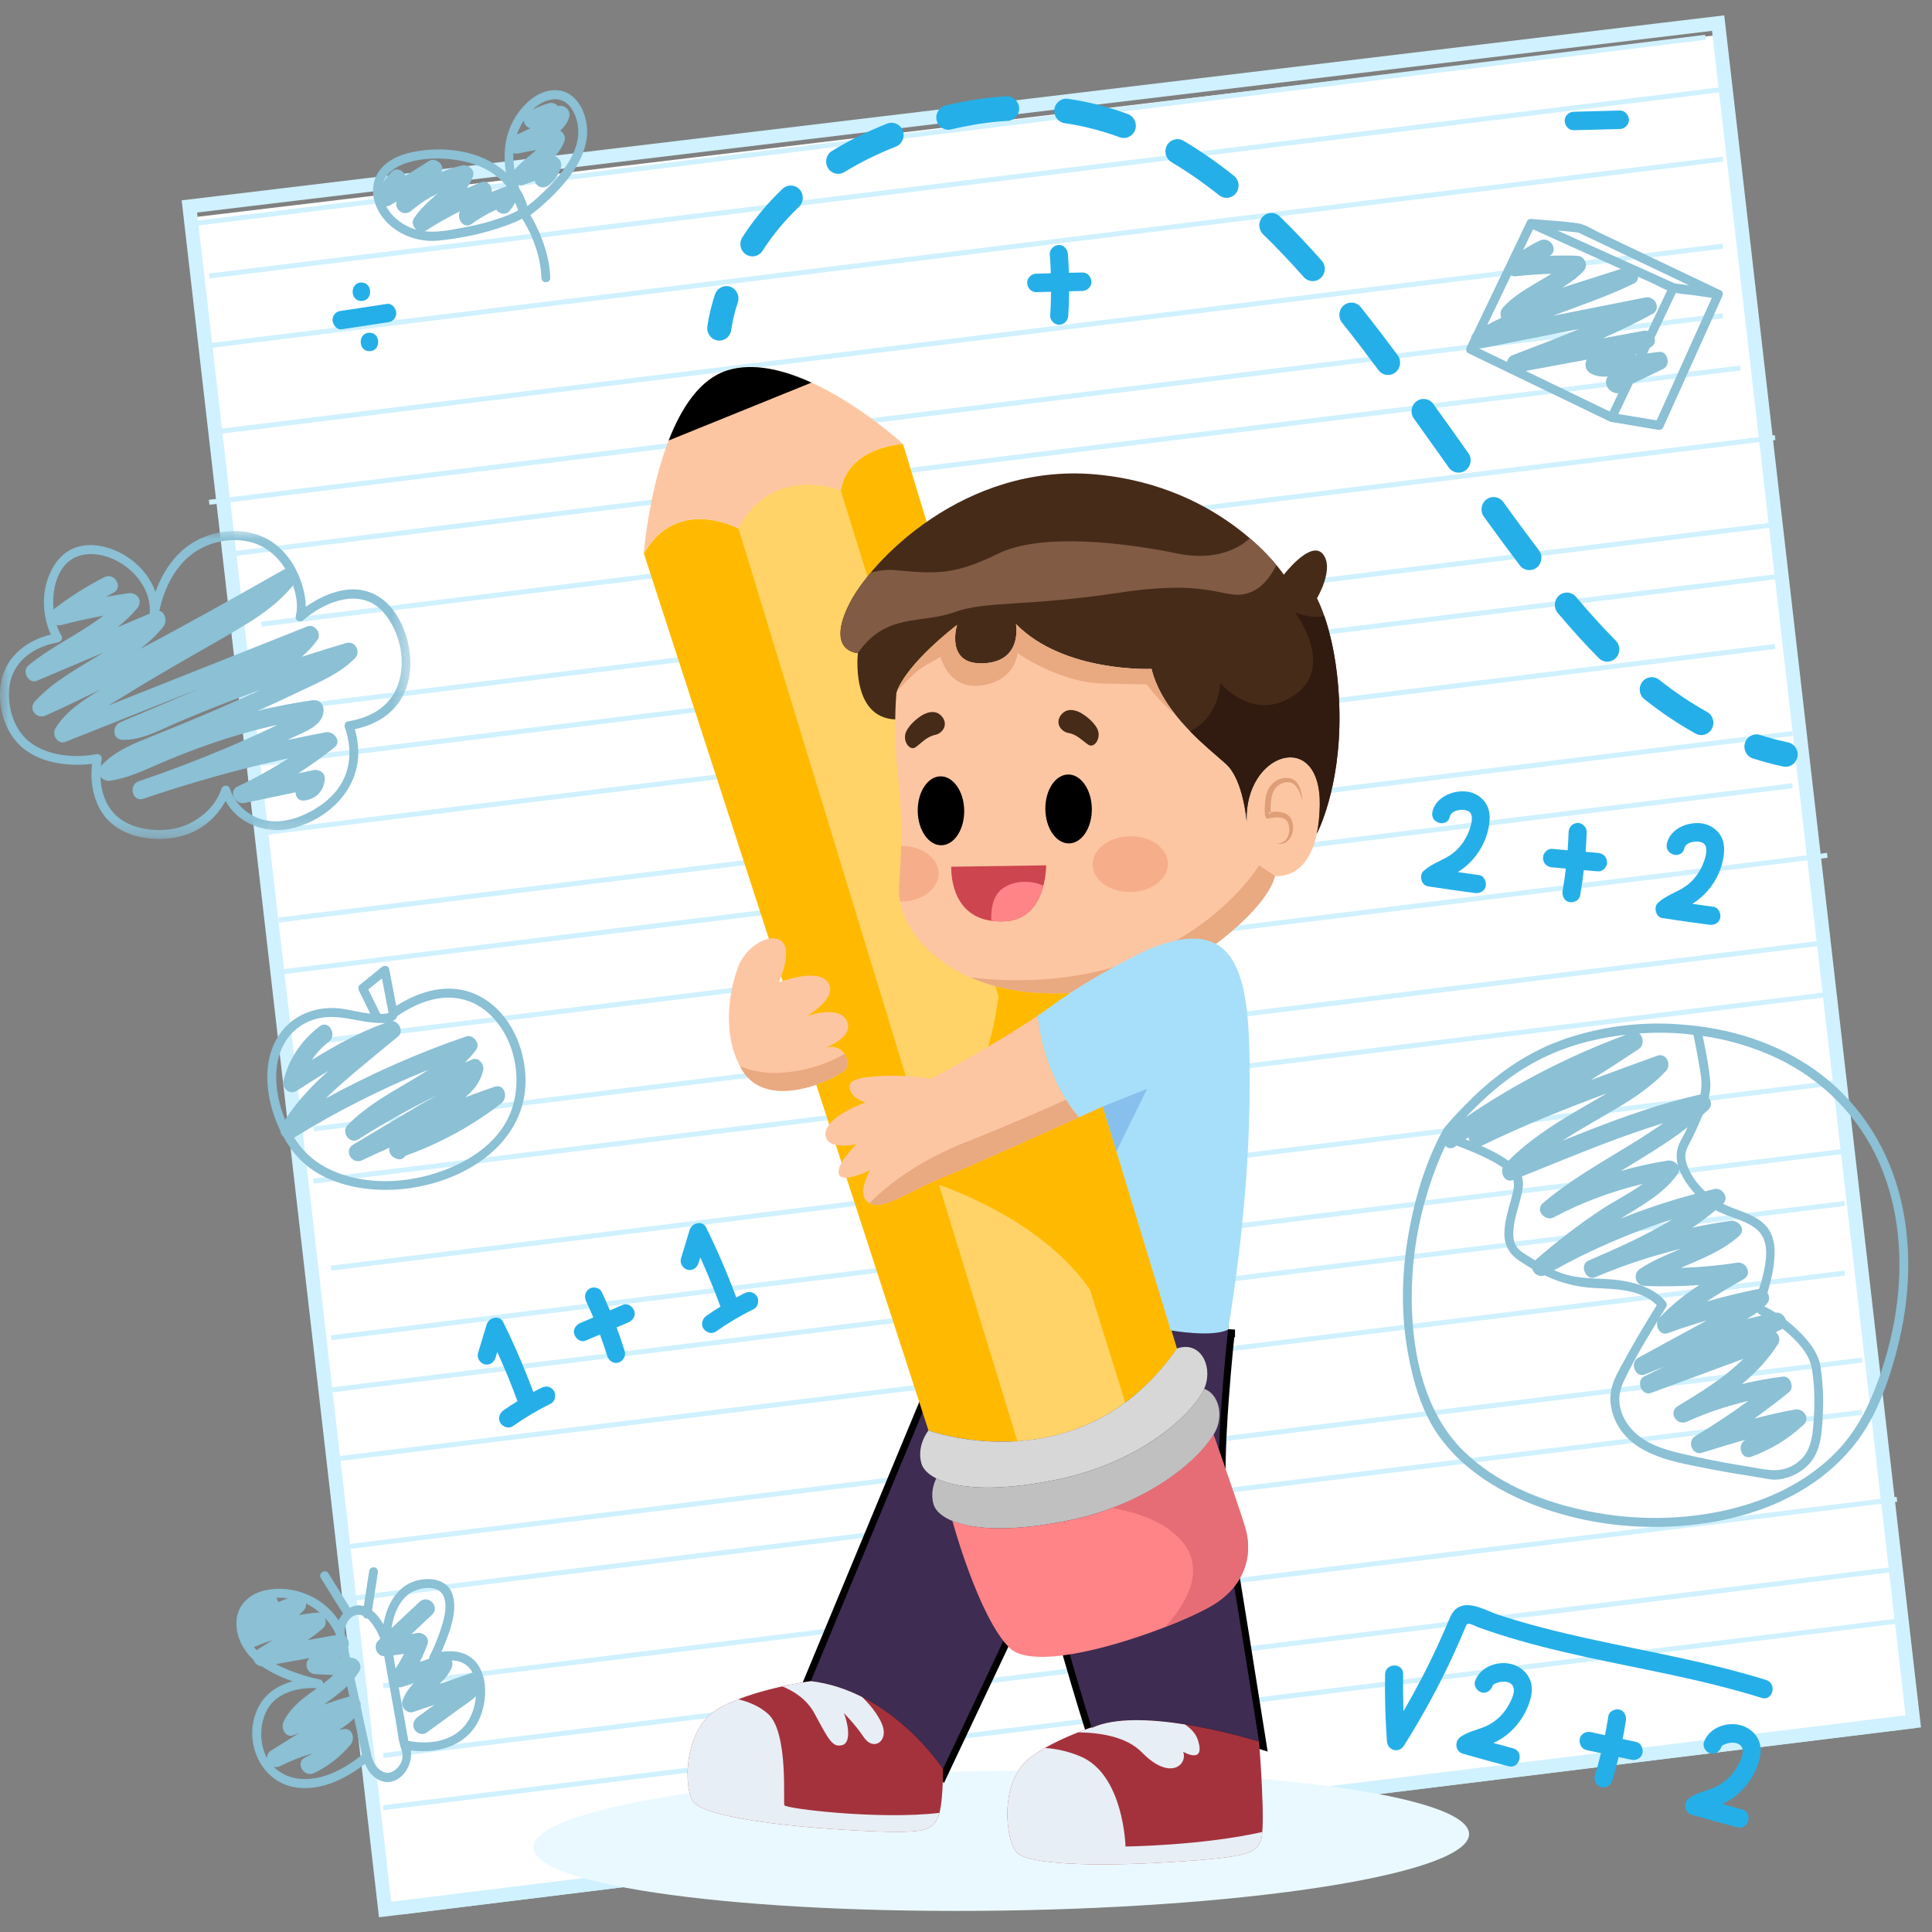 <svg xmlns="http://www.w3.org/2000/svg" xmlns:xlink="http://www.w3.org/1999/xlink" width="111" height="111" viewBox="0 0 111 111">
    <rect x="0" y="0" width="111" height="111" fill="#808080" stroke="none"/>
    <defs>
        <path id="sjwiywo4xa" d="M0 0.03L23.578 0.03 23.578 17.72 0 17.72z"/>
    </defs>
    <g fill="none" fill-rule="evenodd">
        <g>
            <g>
                <g>
                    <path fill="#FFF" d="M11 11.497L22.24 109 110 98.228 98.792 1z" transform="translate(-245 -785) translate(0 774) translate(245 12)"/>
                    <path fill="#D0F1FF" d="M11 11.718L11.032 12 98 1.283 97.968 1zM99 4.282L12.032 15 12 14.717 98.968 4zM99 8.282L12.032 19 12 18.718 98.968 8zM99 13.283L12.032 24 12 23.718 98.968 13zM99 17.282L12.032 28 12 27.718 98.968 17zM100 20.282L13.032 31 13 30.718 99.968 20zM102 24.282L15.032 35 15 34.718 101.968 24zM102 29.283L15.032 40 15 39.718 101.968 29zM102 32.282L15.032 43 15 42.717 101.968 32zM102 36.283L15.032 47 15 46.718 101.968 36zM103 41.282L16.032 52 16 51.717 102.968 41zM103 44.282L16.032 55 16 54.717 102.968 44zM105 48.283L18.032 59 18 58.718 104.968 48zM105 53.283L18.032 64 18 63.718 104.968 53zM105 56.282L18.032 67 18 66.717 104.968 56zM106 61.282L19.032 72 19 71.718 105.968 61zM106 65.283L19.032 76 19 75.718 105.968 65zM106 68.282L19.032 79 19 78.717 105.968 68zM106 72.282L19.032 83 19 82.718 105.968 72zM107 77.283L20.032 88 20 87.718 106.968 77zM107 80.282L20.032 91 20 90.717 106.968 80zM109 85.282L22.032 96 22 95.718 108.968 85zM109 89.283L22.032 100 22 99.718 108.968 89zM109 92.282L22.032 103 22 102.718 108.968 92zM23 108.718L23.032 109 110 98.282 109.968 98z" transform="translate(-245 -785) translate(0 774) translate(245 12)"/>
                    <g>
                        <path stroke="#D0F1FF" stroke-width=".8" d="M10.88 10.86L22.125 108.707 109.925 97.896 98.712 0.327z" transform="translate(-245 -785) translate(0 774) translate(245 12)"/>
                        <path fill="#EAF9FF" d="M84.403 104.366c.03 2.217-11.98 4.19-26.827 4.404-14.846.215-26.907-1.408-26.937-3.626-.031-2.217 11.98-4.189 26.826-4.404 14.847-.215 26.907 1.408 26.938 3.626" transform="translate(-245 -785) translate(0 774) translate(245 12)"/>
                        <path stroke="#000" stroke-width=".8" d="M70.556 75.387s-.85 7.796-.423 10.096c.426 2.3 2.203 13.576 2.203 13.576s-6.768-2.132-9.61-.784c0 0-2.285-7.27-2.698-10.032l-5.852 12.385s-2.918-4.493-7.592-5.04l9.03-21.734 14.942 1.533z" transform="translate(-245 -785) translate(0 774) translate(245 12)"/>
                        <path fill="#3E2C52" d="M70.556 75.387s-.85 7.796-.423 10.096c.426 2.3 2.203 13.576 2.203 13.576s-6.768-2.132-9.61-.784c0 0-2.285-7.27-2.698-10.032l-5.852 12.385s-2.918-4.493-7.592-5.04l9.03-21.734 14.942 1.533z" transform="translate(-245 -785) translate(0 774) translate(245 12)"/>
                        <path fill="#FFBA00" d="M36.99 30.796l16.353 50.388s8.775 3.217 14.271-4.704L51.883 24.51s-3.138.118-3.586 2.662c0 0-3.947-1.558-5.87 2.189 0 0-3.526-1.9-5.437 1.434" transform="translate(-245 -785) translate(0 774) translate(245 12)"/>
                        <path fill="#FFD367" d="M64.645 79.575L48.298 27.173s-3.948-1.558-5.871 2.19L58.449 81.8c1.913-.128 4.124-.7 6.196-2.225" transform="translate(-245 -785) translate(0 774) translate(245 12)"/>
                        <path fill="#FFBA00" d="M56.102 38.448l-.344 1.567s6.216 20-4.111 26.328c0 0 7.503 1.748 10.976 6.75 1.705 2.454 2.408 4.505 2.683 5.96.807-.69 1.587-1.533 2.308-2.573L56.102 38.448z" transform="translate(-245 -785) translate(0 774) translate(245 12)"/>
                        <path fill="#FDC6A2" d="M51.503 38.797s-.197 2.079.063 4.535.28 3.994.09 6.533c-.19 2.54 2.484 5.423 6.782 6.052 4.299.63 9.02-.745 11.849-3.016 2.828-2.27 2.96-3.579 2.96-3.579s2.49.425 2.579-4.035c.088-4.46-4.333-3.089-4.202.907 0 0-.183-2.38-1.174-3.29-.991-.907-3.652-2.868-4.29-5.473 0 0-5.04.228-7.788-2.577 0 0 .406 2.146-1.85 2.256-2.257.11-1.536-2.207-1.536-2.207s-2.905 2.194-3.483 3.894" transform="translate(-245 -785) translate(0 774) translate(245 12)"/>
                        <path fill="#462B19" d="M51.503 38.797c.578-1.7 3.483-3.895 3.483-3.895s-.72 2.318 1.535 2.208c2.257-.11 1.85-2.256 1.85-2.256 2.749 2.805 7.788 2.577 7.788 2.577.639 2.605 3.3 4.566 4.29 5.474.992.908 1.175 3.289 1.175 3.289-.13-3.996 4.29-5.367 4.202-.907-.013.627-.073 1.153-.167 1.601 0 0 1.358-2.54 1.297-6.922-.06-4.381-1.292-6.593-1.292-6.593s1.026-1.706.338-2.542c-.69-.835-2.242 1.186-2.242 1.186s-3.382-5.102-10.842-5.763c-7.46-.66-12.95 4.954-14.194 7.586-1.242 2.632.565 2.682.565 2.682s-.435 3.707 2.145 3.812c.012-.935.069-1.537.069-1.537" transform="translate(-245 -785) translate(0 774) translate(245 12)"/>
                        <path fill="#000" d="M55.397 45.563c.015 1.094-.57 1.988-1.308 2-.738.01-1.348-.868-1.363-1.96-.015-1.094.57-1.989 1.308-1.999.737-.011 1.348.867 1.363 1.96M62.73 45.457c.015 1.093-.57 1.988-1.308 2-.737.01-1.348-.868-1.363-1.961-.015-1.093.57-1.988 1.308-1.998.737-.011 1.348.867 1.363 1.96" transform="translate(-245 -785) translate(0 774) translate(245 12)"/>
                        <path fill="#F5AE89" d="M67.104 48.615c.013.885-.947 1.617-2.142 1.634-1.196.018-2.175-.686-2.187-1.571-.012-.885.947-1.617 2.142-1.634 1.196-.017 2.175.686 2.187 1.571M53.928 49.168c-.012-.877-.973-1.575-2.154-1.57-.015.692-.055 1.424-.118 2.268-.023.307-.002.62.057.934l.072.002c1.196-.018 2.155-.75 2.143-1.634" transform="translate(-245 -785) translate(0 774) translate(245 12)"/>
                        <path fill="#462B19" d="M52.932 40.122s-.634.393-.871.916c-.238.522.203 1.13.539.895.335-.235.631-.605 1.119-.708.488-.103.8-.665.342-1.12-.458-.454-1.129.017-1.129.017" transform="translate(-245 -785) translate(0 774) translate(245 12)"/>
                        <path fill="#E9A981" d="M55.759 55.156c.8.35 1.694.617 2.68.761 4.298.63 9.02-.745 11.848-3.016 2.828-2.27 2.96-3.579 2.96-3.579l-.911-.605s-4.638 7.802-16.577 6.44" transform="translate(-245 -785) translate(0 774) translate(245 12)"/>
                        <path fill="#462B19" d="M62.15 39.988s.644.375.896.89c.252.516-.172 1.137-.514.911-.342-.225-.648-.586-1.139-.675-.49-.089-.817-.641-.372-1.11.445-.467 1.128-.016 1.128-.016" transform="translate(-245 -785) translate(0 774) translate(245 12)"/>
                        <path fill="#CD454F" d="M54.652 48.796l5.452-.08s.042 3.064-2.333 3.213c-2.712.171-3.132-2.045-3.12-3.133" transform="translate(-245 -785) translate(0 774) translate(245 12)"/>
                        <path fill="#FE8487" d="M57.548 50.088c-.557.449-.62 1.272-.592 1.811.247.035.515.05.815.03 1.38-.086 1.941-1.155 2.172-2.037-.63-.328-1.735-.336-2.395.196" transform="translate(-245 -785) translate(0 774) translate(245 12)"/>
                        <path fill="#A7DFFA" d="M65.998 53.537s-3.007 1.375-5.578 3.257c-.257.189-.533.382-.82.576.153 1.287.666 3.793 2.377 5.827.94-.424 1.382-.626 1.382-.626l3.905 12.863s2.395.427 3.292-.047c0 0 1.152-6.475 1.231-12.991.079-6.517-.085-11.195-5.789-8.859" transform="translate(-245 -785) translate(0 774) translate(245 12)"/>
                        <path fill="#87C0EC" d="M63.359 62.571L65.905 61.558 64.142 65.15z" transform="translate(-245 -785) translate(0 774) translate(245 12)"/>
                        <path fill="#FDC6A2" d="M42.33 54.782s-1.197 3.175.305 5.69c1.502 2.516 5.725.38 5.982-.086.257-.465-.212-1.535-1.26-1.173 0 0 1.758-.602 1.295-1.557-.462-.954-2.297-.274-2.297-.274s1.83-1.064 1.215-1.94c-.614-.874-2.822.003-2.822.003s.876-1.973.08-2.423c-.797-.45-2.189.57-2.498 1.76M42.427 29.362c1.923-3.747 5.87-2.189 5.87-2.189.447-2.544 3.586-2.662 3.586-2.662s-5.985-5.504-10.088-4.233c-4.102 1.27-4.805 10.518-4.805 10.518 1.91-3.334 5.437-1.434 5.437-1.434" transform="translate(-245 -785) translate(0 774) translate(245 12)"/>
                        <path fill="#000" d="M46.622 20.983c-1.606-.735-3.34-1.166-4.827-.705-1.579.488-2.653 2.16-3.378 4.03l8.205-3.325z" transform="translate(-245 -785) translate(0 774) translate(245 12)"/>
                        <path fill="#D7D7D7" d="M67.614 76.48c-5.496 7.921-14.271 4.704-14.271 4.704s-.7.862-.404 1.896c.297 1.033 2.68 1.979 7.802.925 5.122-1.055 8.071-4.095 8.505-5.37.434-1.275-.361-2.622-1.632-2.155" transform="translate(-245 -785) translate(0 774) translate(245 12)"/>
                        <path fill="silver" d="M69.18 78.79c-.599 1.35-3.509 4.2-8.438 5.215-3.586.738-5.825.495-6.95-.071-.168.349-.33.889-.158 1.487.296 1.034 2.68 1.98 7.802.925 5.122-1.054 8.07-4.095 8.505-5.37.322-.948-.035-1.934-.761-2.186" transform="translate(-245 -785) translate(0 774) translate(245 12)"/>
                        <path fill="#FE8487" d="M71.562 86.846c-.263-.93-1.309-3.91-1.843-5.418-.852 1.434-3.691 3.973-8.283 4.918-3.349.69-5.52.522-6.71.035l-.007.002s1.504 5.529 3.278 7.29c1.774 1.762 10.253-1.416 11.986-2.652 1.732-1.236 1.935-2.911 1.579-4.175" transform="translate(-245 -785) translate(0 774) translate(245 12)"/>
                        <path fill="#A4323D" d="M46.584 95.588s-3.53.474-5.433 1.654c-1.903 1.181-1.893 4.64-1.28 5.323.61.684 4.005 1.288 8.675 1.566 4.67.278 4.88.045 5.274-.576.392-.62.356-2.927.356-2.927s-2.918-4.493-7.592-5.04M72.336 99.059s-6.768-2.132-9.61-.784l-.01-.035c-1.138.4-2.627 1.022-3.597 1.798-1.752 1.402-1.34 4.836-.654 5.44.686.605 4.128.794 8.797.506 4.669-.289 4.85-.546 5.168-1.21.319-.664-.094-5.715-.094-5.715" transform="translate(-245 -785) translate(0 774) translate(245 12)"/>
                        <path fill="#E8EEF5" d="M45.065 102.72c-.078-.19.243-4.193-.938-5.252-.51-.457-1.15-.704-1.714-.838-.457.178-.891.382-1.262.612-1.903 1.18-1.893 4.64-1.281 5.324.611.682 4.006 1.287 8.676 1.565 4.67.279 4.88.045 5.273-.576.061-.096.11-.236.153-.399-3.472.412-8.83-.248-8.907-.435M64.665 105.09s-.095-4.15-2.614-5.19c-.726-.3-1.408-.433-2.014-.473-.333.19-.646.394-.918.611-1.752 1.403-1.34 4.836-.654 5.44.686.605 4.128.794 8.797.506 4.669-.289 4.85-.546 5.168-1.21.046-.094.076-.278.094-.52-3.453.783-7.859.835-7.859.835M46.793 97.44c.835 1.544 1.039 1.973 1.601 1.821.562-.152.292-1.371.088-1.838 0 0 .629.617 1.148 1.388.518.77 1.302.298 1.121-.507-.115-.515-.617-1.226-1.216-1.804-.88-.445-1.868-.786-2.951-.913 0 0-.698.095-1.64.302.616.247 1.395.71 1.85 1.55M62.727 98.275l-.011-.035c-.246.086-.509.185-.778.291 1.228.012 2.776.233 3.668 1.148 1.641 1.683 2.643.677 2.37-.034 0 0 1.29.76.856-.654-.114-.372-.399-.673-.754-.916-1.923-.304-4.05-.417-5.351.2" transform="translate(-245 -785) translate(0 774) translate(245 12)"/>
                        <path fill="#25AFE8" d="M41.338 18.57c-.027 0-.054-.002-.082-.005-.38-.04-.657-.386-.618-.774.003-.03.079-.766.44-1.87.12-.37.514-.57.875-.447.364.124.56.525.439.896-.308.94-.375 1.56-.375 1.565-.038.36-.333.63-.68.634M54.496 6.455c-.32.005-.61-.218-.685-.549-.086-.38.147-.76.52-.849 1.188-.28 2.362-.456 3.488-.524.37-.025.71.274.733.664.023.39-.27.726-.651.749-1.05.063-2.146.228-3.259.49-.049.012-.098.018-.146.019m10.08.474c-.082.001-.164-.012-.245-.043-1.036-.382-2.1-.654-3.166-.81-.379-.055-.642-.413-.588-.8.054-.387.406-.655.784-.6 1.159.168 2.317.464 3.44.879.36.133.547.539.417.907-.101.285-.362.463-.642.467M48.167 8.988c-.239.003-.473-.12-.604-.344-.198-.335-.091-.77.236-.971.974-.598 2.042-1.126 3.176-1.572.36-.14.759.043.896.407.137.365-.041.774-.398.915-1.06.416-2.055.908-2.96 1.463-.108.067-.228.1-.346.102m22.312 1.38c-.152.002-.306-.047-.436-.15-.914-.728-1.836-1.368-2.74-1.904-.332-.196-.445-.63-.253-.968.192-.337.616-.453.948-.257.959.568 1.934 1.245 2.898 2.013.301.24.355.685.12.993-.134.176-.335.27-.537.272m-27.24 3.363c-.134.002-.27-.036-.39-.117-.32-.215-.408-.654-.198-.98.647-1.003 1.423-1.94 2.307-2.783.28-.267.718-.252.98.034.26.286.246.734-.034 1-.804.768-1.509 1.618-2.096 2.527-.13.204-.347.316-.569.319m32.192 1.423c-.192.003-.384-.075-.523-.232-.79-.892-1.579-1.72-2.341-2.464-.277-.27-.288-.719-.023-1.001.264-.284.702-.294.98-.024.786.768 1.598 1.622 2.41 2.538.258.29.236.737-.047 1-.13.12-.293.18-.456.183m4.328 5.39c-.213.004-.424-.093-.562-.279-.317-.424-.638-.851-.964-1.279-.378-.496-.753-.977-1.127-1.446-.242-.303-.197-.749.099-.995.297-.248.733-.203.975.1.38.477.763.967 1.147 1.471.328.432.653.863.973 1.293.232.31.172.754-.132.991-.122.095-.266.143-.41.145m4.053 5.612c-.218.003-.434-.099-.571-.292-.654-.922-1.322-1.862-2.007-2.815-.227-.315-.16-.758.148-.99.308-.232.742-.163.968.151.688.956 1.357 1.898 2.013 2.823.225.316.156.759-.154.988-.12.09-.259.133-.397.135m4.067 5.6c-.21.004-.419-.09-.557-.272-.626-.822-1.282-1.712-2.067-2.798-.227-.315-.161-.758.147-.99.308-.233.742-.165.97.15.776 1.077 1.426 1.957 2.044 2.769.235.309.18.753-.122.993-.123.099-.27.147-.415.149m4.475 5.26c-.18.002-.36-.066-.497-.205-.772-.78-1.543-1.629-2.359-2.598-.25-.296-.216-.743.074-.998s.728-.221.977.076c.791.939 1.537 1.761 2.282 2.513.272.275.275.723.006 1.002-.134.137-.308.207-.483.21m5.403 4.216c-.115.002-.231-.026-.34-.086-.99-.548-1.98-1.213-2.94-1.974-.303-.24-.358-.684-.124-.993.235-.309.67-.365.972-.126.903.715 1.83 1.337 2.753 1.849.337.186.462.616.279.96-.124.233-.357.367-.6.37M102.601 43.053c-.05.001-.101-.004-.152-.014-.588-.126-1.173-.282-1.742-.464-.365-.117-.568-.514-.454-.887.115-.373.502-.582.869-.464.525.169 1.067.313 1.61.429.375.08.615.455.537.838-.068.33-.35.558-.668.562M82.033 49.922c.896.137 1.792.265 2.69.384.278.036.558-.078.635-.38.063-.25-.092-.61-.373-.648-.41-.054-.819-.117-1.229-.175.242-.148.466-.323.67-.52.54-.525.939-1.239 1.09-1.986.091-.447.123-.93-.094-1.344-.194-.373-.568-.645-.968-.742-.815-.196-1.957.223-2.158 1.132-.147.666.859.935 1.006.267.087-.395.847-.49 1.122-.262.303.252.041.972-.103 1.284-.216.469-.541.888-.966 1.176-.51.347-1.098.506-1.563.93-.276.25-.138.825.241.884M95.504 51.745c.896.138 1.793.266 2.69.384.279.037.558-.078.635-.38.063-.25-.092-.61-.372-.648-.41-.054-.82-.117-1.23-.175.242-.147.466-.322.67-.52.541-.524.939-1.238 1.091-1.986.09-.446.123-.929-.094-1.344-.195-.372-.569-.644-.969-.741-.814-.197-1.957.222-2.158 1.131-.147.666.858.935 1.006.268.088-.395.847-.491 1.122-.263.304.252.041.972-.103 1.285-.215.469-.541.887-.966 1.176-.51.347-1.098.506-1.563.93-.276.25-.138.825.241.883M89.177 48.832l.786.07c-.05.424-.109.849-.184 1.276-.048.272.083.585.372.648.258.055.583-.088.634-.38.085-.483.152-.968.21-1.455l.825.072c.272.024.528-.271.512-.538-.018-.31-.236-.497-.527-.523l-.708-.062c.028-.379.052-.757.063-1.137.009-.278-.255-.54-.527-.523-.291.017-.503.24-.512.538-.01.348-.031.69-.056 1.032l-.903-.08c-.272-.023-.527.272-.512.539.018.311.236.498.527.523M35.799 73.963l-.759.323c-.15-.357-.304-.711-.47-1.061-.118-.251-.495-.328-.713-.18-.253.171-.304.46-.177.729.143.301.276.609.407.919l-.737.313c-.25.107-.45.366-.353.659.082.247.376.475.644.36l.828-.352c.15.41.294.825.424 1.248.081.265.375.455.644.362.263-.09.44-.374.354-.658-.14-.459-.298-.91-.465-1.36l.663-.282c.25-.107.451-.366.354-.659-.082-.247-.376-.475-.644-.361M62.179 14.654l-.767.02c-.012-.359-.03-.717-.058-1.075-.021-.277-.234-.541-.527-.523-.266.016-.536.242-.512.538.028.362.046.725.058 1.088l-.846.022c-.272.007-.53.25-.512.538.016.285.235.53.526.524l.844-.023c-.004.457-.017.914-.047 1.37-.018.279.262.54.527.524.3-.018.493-.24.512-.538.03-.46.044-.922.047-1.383l.77-.02c.27-.007.529-.25.512-.538-.017-.285-.236-.531-.527-.524M22.24 16.459l-2.624.398c-.144.022-.26.05-.366.161-.088.094-.154.246-.146.378.014.255.238.567.526.523l2.624-.398c.143-.022.26-.05.366-.161.088-.093.154-.245.147-.378-.015-.256-.24-.567-.528-.523M90.423 6.481l2.652-.069c.272-.007.529-.25.512-.539-.016-.284-.236-.53-.527-.523l-2.652.07c-.272.007-.529.25-.512.538.016.285.236.53.527.523M86.985 94.653c-.824-.297-1.929.06-2.237.933-.096.27.118.58.372.649.293.077.538-.11.634-.38.043-.123.324-.2.456-.223.215-.037.472-.017.639.14.33.312-.058 1.005-.244 1.312-.256.423-.622.766-1.05 1.002-.525.29-1.14.351-1.641.704-.365.256-.309.84.137.968.873.249 1.747.489 2.624.72.648.17.91-.857.262-1.028-.38-.1-.756-.208-1.134-.311.255-.116.497-.257.721-.43.617-.48 1.075-1.115 1.333-1.862.145-.418.223-.894.057-1.318-.166-.423-.513-.725-.93-.876M100.133 98.16c-.824-.297-1.929.06-2.237.933-.095.27.118.58.372.648.292.078.538-.11.634-.38.043-.122.324-.198.456-.222.216-.038.472-.017.639.14.33.312-.058 1.005-.244 1.312-.256.423-.622.765-1.05 1.002-.525.291-1.14.351-1.641.703-.364.257-.309.841.137.969.873.249 1.747.489 2.624.72.649.17.91-.857.262-1.028-.379-.1-.756-.208-1.134-.311.255-.116.498-.257.722-.43.616-.48 1.075-1.115 1.332-1.861.145-.42.223-.895.057-1.32-.165-.422-.512-.725-.929-.875M93.994 99.077l-.768-.166c.068-.346.132-.693.185-1.042.041-.274-.079-.584-.372-.648-.253-.055-.59.086-.634.38-.056.365-.123.728-.195 1.09l-.811-.176c-.266-.058-.574.09-.634.38-.057.27.087.586.372.648l.842.182c-.106.438-.222.873-.353 1.305-.08.265.106.59.372.647.286.063.548-.095.634-.38.136-.446.255-.897.365-1.351l.735.159c.265.058.573-.09.634-.38.056-.27-.088-.586-.372-.648" transform="translate(-245 -785) translate(0 774) translate(245 12)"/>
                        <path fill="#25AFE8" d="M101.475 95.523c-3.374-1.054-6.86-1.637-10.302-2.396-1.718-.38-3.428-.805-5.1-1.357-.641-.212-1.563-.777-2.236-.451-.325.157-.465.454-.6.775-.192.454-.388.906-.594 1.354-.605 1.323-1.278 2.611-2.008 3.866-.023-.707-.03-1.415-.018-2.123.012-.683-1.028-.668-1.04.016-.021 1.28.014 2.561.108 3.839.039.531.688.704.972.254.904-1.432 1.732-2.912 2.472-4.439.37-.763.714-1.538 1.044-2.32.06-.141.073-.242.177-.25.16-.013.405.138.553.192.4.145.805.283 1.212.413 3.158 1.014 6.427 1.588 9.662 2.277 1.829.389 3.649.82 5.436 1.377.641.2.9-.828.262-1.027M31.113 78.73c-.159.079-.316.161-.471.244-.511-1.368-1.088-2.71-1.733-4.02-.213-.432-.825-.263-.947.142l-.497 1.64c-.083.274.109.578.372.648.282.075.55-.105.633-.38l.1-.33c.417.918.802 1.851 1.15 2.8l.013.025c-.273.169-.542.343-.806.528-.223.158-.338.48-.176.73.148.227.474.348.714.18.695-.49 1.425-.923 2.185-1.297.246-.121.321-.506.176-.729-.168-.258-.45-.31-.713-.18M42.774 73.299c-.159.078-.316.16-.471.243-.511-1.368-1.088-2.71-1.733-4.02-.212-.432-.825-.263-.948.142-.166.547-.33 1.093-.497 1.64-.082.274.11.578.373.648.282.075.55-.106.634-.38l.1-.33c.416.918.801 1.851 1.15 2.8l.012.025c-.273.169-.543.343-.805.528-.224.157-.339.48-.176.73.148.227.473.348.713.18.694-.49 1.425-.923 2.185-1.297.246-.121.322-.506.176-.73-.168-.257-.45-.309-.713-.18M20.77 16.293c.67-.01.656-1.071-.014-1.062-.669.01-.655 1.072.015 1.062M21.219 18.115c-.67.01-.655 1.071.015 1.062.669-.01.655-1.072-.015-1.062" transform="translate(-245 -785) translate(0 774) translate(245 12)"/>
                        <path fill="#DD9E78" d="M74.834 44.988c-.104-.336-.234-.686-.465-.911-.214-.205-.59-.16-.84-.008-.265.152-.416.443-.477.756-.024.156-.04.335-.047.508-.004.086-.009.172-.008.255 0 .041.002.082.005.12l.006.053.003.02c-.003-.003.012.024-.011-.02l-.179-.07c.285-.061.564-.083.861-.01.145.037.301.107.413.24.114.136.155.287.182.434.047.295-.014.607-.19.845-.088.116-.207.21-.342.255-.134.047-.274.043-.404.019.267-.006.518-.129.625-.357.112-.217.134-.48.073-.712-.059-.252-.193-.381-.424-.424-.222-.043-.484-.014-.713.037l-.126.029-.052-.099c-.034-.064-.025-.059-.034-.083l-.01-.046-.01-.08c-.006-.05-.007-.098-.008-.146-.003-.095 0-.187.004-.28.012-.183.028-.358.063-.554.07-.381.303-.765.666-.947.179-.09.377-.13.574-.118.191.007.406.095.533.256.123.154.19.33.24.505.052.175.083.353.092.533" transform="translate(-245 -785) translate(0 774) translate(245 12)"/>
                        <path fill="#311B10" d="M74.392 34.179s2.362 3.088 0 4.74c-2.363 1.653-4.277-.672-4.277-.672-.145 1.56-.955 2.359-1.738 2.77.805.825 1.616 1.47 2.073 1.888.99.908 1.174 3.289 1.174 3.289-.13-3.996 4.29-5.367 4.202-.907-.013.626-.073 1.153-.167 1.601 0 0 1.358-2.54 1.297-6.922-.037-2.67-.508-4.53-.87-5.58-.825.186-1.694-.207-1.694-.207" transform="translate(-245 -785) translate(0 774) translate(245 12)"/>
                        <path fill="#815B44" d="M71.799 29.92s-1.316 1.472-4.185.876c-2.868-.596-7.749-1.212-10.237 0-2.487 1.212-3.485 1.198-5.946.96-.478-.045-.954.02-1.41.152-.6.717-1.04 1.388-1.297 1.932-1.242 2.632.565 2.683.565 2.683 1.59-2.327 3.645-1.667 5.52-2.344 1.876-.678 4.024-.302 9.554-1.134 5.53-.833 5.973.531 7.436 0 .742-.27 1.232-.963 1.535-1.58-.322-.387-.83-.94-1.535-1.545" transform="translate(-245 -785) translate(0 774) translate(245 12)"/>
                        <path fill="#E9A981" d="M53.139 37.248l.9-.508s.443 1.919 2.379 1.638c1.935-.282 2.043-1.856 2.043-1.856s2.382 1.694 4.898 1.747l2.516.053s.68.914 1.682 1.773c-.622-.78-1.156-1.675-1.398-2.664 0 0-5.039.228-7.787-2.577 0 0 .406 2.146-1.85 2.256-2.257.11-1.536-2.207-1.536-2.207s-2.777 2.101-3.438 3.784c.55-.59 1.172-1.202 1.59-1.439" transform="translate(-245 -785) translate(0 774) translate(245 12)"/>
                        <path fill="#E66D75" d="M71.562 86.846c-.263-.93-1.309-3.91-1.843-5.418-.688 1.158-2.674 3.036-5.831 4.214 1.395.236 2.77.708 3.726 1.6 1.938 1.804.426 4.04-.684 5.243 1.385-.54 2.529-1.09 3.053-1.464 1.732-1.236 1.935-2.911 1.579-4.175" transform="translate(-245 -785) translate(0 774) translate(245 12)"/>
                        <path fill="#FDC6A2" d="M61.977 63.197c-1.71-2.034-2.224-4.54-2.378-5.827-2.58 1.746-6.12 3.618-6.12 3.618s-1.47-.267-3.05-.157c-1.579.11-1.716.37-1.569.83.148.459.857.68.857.68s-2.247.781-2.29 1.79c-.042 1.01 1.786.61 1.786.61s-1.197 1.14-1.02 1.715c.177.574 1.803-.228 1.803-.228s-.882 1.483-.03 1.903c.853.42 2.416-.784 4.1-1.443 1.247-.487 5.838-2.553 8.142-3.596l-.23.105M59.997 57.096l.053-.037-.053.037" transform="translate(-245 -785) translate(0 774) translate(245 12)"/>
                        <path fill="#E9A981" d="M55.422 64.648c-3.705 1.469-5.456 3.483-5.456 3.483.853.42 2.416-.784 4.1-1.443 1.207-.472 5.545-2.421 7.912-3.491-.277-.328-.519-.67-.736-1.015-1.07.484-3.232 1.44-5.82 2.466M61.978 63.197c.079-.036.156-.07.23-.105l-.23.105M61.978 63.197zM44.749 60.637c-.895.042-1.638-.134-2.223-.371.037.069.068.139.109.207 1.502 2.515 5.725.378 5.982-.087.12-.217.08-.564-.1-.837-.5.3-1.86 1-3.768 1.088" transform="translate(-245 -785) translate(0 774) translate(245 12)"/>
                        <path fill="#8BC0D5" d="M90.663 12.355l.01.002c.019.007.036.015.053.024.229.124.472.225.707.337l5.552 2.646.069.033c-.23-.033-.458-.07-.688-.095l-.152-.022-.122-.056-.784-.353-5.627-2.537-.2-.09.97.09c.066.007.145.025.212.021zm.012.002c.063.002.081.034 0 0zm4.862 10.005l-.356.79-2.201-.365.83-1.751 1.762-.848c.442-.213.242-1.033-.257-.97-.228.03-.455.059-.683.087l.16-.335.028-.014c.248-.122.3-.345.237-.545l.86-1.815c.123-.256.244-.512.366-.769.366.076.762.095 1.123.148l.945.138-2.814 6.25zm-7.878-2.05l3.519-.651c-.166.232-.085.604.158.76.324.207.678.235 1.037.209-.159.196-.126.517.037.702.155.174.347.265.57.264l-.15.318-.346.729-4.825-2.33zm-2.716-1.31c.067.013.139.016.215.001l5.56-1.1c-1.251.527-2.52 1.01-3.79 1.492-.208.079-.317.233-.346.397l-.956-.46-.683-.33zm1.869-4.184c.072.044.153.07.247.059.689-.08 1.38-.127 2.07-.145-.954.612-2.009 1.084-2.788 1.949-.15.166-.161.393-.086.577-.272.13-.542.266-.808.409l1.365-2.849zm.93-1.941l.336-.701 5.044 2.275-3.361 1.074c.433-.272.85-.568 1.211-.941.32-.329.077-.872-.36-.889-.526-.02-1.051-.018-1.577-.002.54-.291.035-1.144-.547-.879-.344.157-.669.343-.98.55l.234-.487zm6.312 6.456l-.022.049-.103.013.125-.062zm.49-3.244l-5.331 1.055c1.565-.587 3.155-1.121 4.66-1.857.168-.082.243-.23.249-.386l.713.322c.31.14.63.32.955.454l-1.114 2.347c-.077-.026-.16-.035-.248-.019l-2.348.435c.968-.43 1.923-.89 2.856-1.4.534-.292.15-1.058-.393-.95zm-10.181 3.206l7.105 3.43 1.006.487c.006.003.014.003.02.005.015.007.024.018.041.02l2.728.453c.104.017.238-.01.288-.12l2.966-6.587.426-.946c.007-.016.007-.032.011-.047.035-.069.04-.145.003-.21-.006-.013-.012-.024-.02-.036l-.002-.002c-.025-.036-.064-.063-.118-.077L94.63 13.67l-2.79-1.329c-.358-.171-.756-.44-1.15-.504-.891-.142-1.812-.172-2.71-.256-.005-.002-.01 0-.016-.002h-.014c-.028-.002-.056 0-.083.01-.02.005-.036.015-.051.024l-.018.012c-.033.027-.058.061-.072.103l-3.02 6.304-.054.11c-.081.084-.124.182-.135.282l-.246.514c-.057.118-.04.293.09.357zM108.929 74.31c-.233 1.556-.654 3.08-1.227 4.54-.506 1.29-1.163 2.472-2.112 3.476-1.8 1.907-4.27 3-6.782 3.515-2.655.545-5.449.478-8.087-.13-2.392-.552-4.799-1.568-6.6-3.31-2.45-2.37-3.099-6.163-3.004-9.473.08-2.77.746-5.587 1.92-8.096.141.147.353.204.57.045l.085-.06c.427.165.854.332 1.271.519.466.21.95.445 1.372.753-.136.367.16.88.592.708l.014-.006c.092.309.005.64-.1 1.036-.176.663-.403 1.339-.407 2.034-.004.71.29 1.191.857 1.575.245.167.493.319.74.462.08.281.401.508.708.374.881.416 1.805.675 2.842.727 1.171.059 2.702.06 3.606.989-.635 1.018-1.253 2.049-1.826 3.104-.293.54-.654 1.126-.785 1.737-.14.664.003 1.37.317 1.961 1.007 1.898 3.456 2.235 5.329 2.604.937.186 1.879.34 2.822.487.39.06.79.172 1.184.115.633-.091 1.265-.399 1.705-.878.712-.772.738-1.863.795-2.865.052-.901.002-1.833-.134-2.725-.133-.87-.78-1.61-1.392-2.185-.191-.18-.391-.347-.596-.506-.071-.243-.316-.455-.6-.422-.192-.121-.389-.236-.595-.337l-.04-.02v-.008c.04-.04.086-.076.125-.12.191-.208.176-.465.05-.647.132-.47.26-.94.334-1.425.138-.916.167-1.928-.576-2.583-.634-.558-1.496-.727-2.24-1.076-.021-.01-.043-.024-.065-.035.368-.364-.057-.957-.514-.85-.174.041-.346.09-.52.133-.49-.452-.89-1.014-1.076-1.624-.142-.465-.034-.74.181-1.145.234-.44.443-.893.637-1.352.04-.09.078-.182.116-.273.109-.096.218-.192.324-.292.224-.21.181-.493.02-.682.076-.302.118-.61.091-.928-.066-.81-.227-1.614-.385-2.409-.014-.076-.03-.151-.046-.227 1.508.224 2.982.658 4.358 1.323 2.563 1.24 4.62 3.319 5.785 5.967 1.162 2.644 1.385 5.662.959 8.506m-12.363-9.777c-.266.484-.29.957-.16 1.427-.118-.19-.37-.315-.592-.28-.913.143-1.815.343-2.7.598 1.311-.795 2.632-1.577 3.848-2.514-.127.261-.259.52-.396.77m-3.462 4.48c1.187-.742 2.449-1.392 3.285-2.57.066-.092.088-.184.085-.272.063.168.143.335.24.502.188.327.418.636.678.917-1.456.389-2.888.864-4.288 1.424m8.084 3.65c-.026.102-.076.239-.129.393-.02.002-.038-.002-.058.002-.99.197-1.97.438-2.94.716.68-.46 1.396-.872 2.11-1.28.538-.307.146-1.038-.393-.95-1.063.17-2.134.263-3.208.298 1.17-.512 2.368-.962 3.35-1.834.43-.383-.05-.933-.495-.87-.735.104-1.465.235-2.19.39.462-.31.906-.647 1.337-1.006.092.051.185.1.28.143.703.323 1.574.485 2.154 1.032.765.72.416 2.078.182 2.967m-.827 2.118c.207-.118.406-.246.598-.386.021.028.046.053.075.076.051.04.113.073.177.103-.284.063-.568.133-.85.207M85.145 64.82c2.339-1.143 4.753-2.104 7.187-3.01-.571.34-1.152.66-1.71.99-1.406.829-2.796 1.718-3.955 2.89-.358-.265-.762-.477-1.15-.664-.137-.067-.277-.128-.416-.19l.044-.016m-.769-.484c0 .074.02.148.052.217l-.23-.092.178-.125m10.538-5.997l.049-.001c.484-.012.968-.002 1.452.028.135.01.27.02.406.033.158.018.315.036.473.056.103.497.202.995.287 1.496.11.635.264 1.303.108 1.94-.013 0-.025-.002-.037 0-2.7.607-5.304 1.607-7.883 2.648.527-.343 1.068-.667 1.611-.985 1.502-.882 3.137-1.731 4.34-3.032.329-.355.008-1.051-.495-.87-1.281.462-2.562.926-3.836 1.407.925-.586 1.847-1.18 2.76-1.786.324-.215.28-.698.028-.895.086-.007.173-.012.26-.017.159-.01.318-.018.477-.022m-9.274 3.468c.065-.057.131-.11.196-.166.109-.092.217-.184.327-.272.065-.053.131-.103.197-.154.112-.087.225-.174.34-.258.07-.052.143-.102.215-.153.108-.076.218-.15.328-.224.08-.053.162-.105.244-.156.11-.069.22-.134.33-.199l.26-.15c.131-.072.265-.141.4-.209l.178-.092c.85-.412 1.74-.727 2.655-.954l.026-.007c.2-.048.401-.092.603-.133l.135-.027c.22-.043.44-.082.663-.115.227-.034.456-.062.685-.089-3.245 1.2-6.34 2.787-9.209 4.742.363-.384.738-.755 1.126-1.111.1-.092.2-.184.301-.273m2.374 9.49c-.283-.182-.662-.367-.865-.647-.204-.279-.222-.647-.197-.98.052-.737.34-1.43.488-2.149.071-.342.087-.645-.005-.928 2.68-1.072 5.363-2.221 8.127-3.063-2.258 1.597-4.799 2.79-6.92 4.595-.463.393.127 1.076.617.817 1.624-.859 3.343-1.499 5.118-1.92-.765.558-1.653.994-2.403 1.492-1.32.877-2.58 1.849-3.774 2.897-.062-.039-.125-.074-.186-.114m7.672 2.476c-.616-.76-1.75-1.098-2.66-1.22-.994-.134-1.985-.039-2.967-.3-.268-.071-.524-.168-.775-.275 2.167-1.2 4.44-2.18 6.791-2.922-1.527.94-3.188 1.666-4.824 2.377-.525.227-.142 1.177.392.95 1.608-.682 3.264-1.23 4.953-1.642-.819.342-1.646.672-2.38 1.166-.424.286-.256.946.257.97 1.054.05 2.106.027 3.154-.05-.827.549-1.612 1.157-2.293 1.897l-.002.003.218-.355.176-.284c.065-.103.03-.227-.04-.315m6.882 1.69c.63.543 1.375 1.265 1.523 2.134.144.842.177 1.746.132 2.599-.053.984-.056 2.102-.877 2.769-.95.772-1.86.467-2.95.29-.994-.16-1.987-.339-2.971-.557-1.031-.229-2.152-.441-3.048-1.038-.669-.445-1.197-1.142-1.32-1.96-.09-.586.095-1.07.347-1.583.546-1.113 1.186-2.182 1.835-3.238-.143.368.153.875.59.714.74-.27 1.487-.51 2.24-.733l-.468.254-3.489 1.9c-.498.272-.151 1.173.392.952.373-.152.746-.303 1.12-.453l-1.152.564c-.516.251-.152 1.152.392.95l5.296-1.956c-1.09 1.096-2.445 1.92-3.759 2.712-.578.348-.072 1.162.514.898 1.134-.51 2.319-.91 3.529-1.192-.987.72-2.004 1.397-3.05 2.024-.49.294-.17 1.125.392.951.835-.259 1.67-.515 2.511-.75-.536.263-.271 1.192.328.976 1.12-.404 2.128-1.018 3.003-1.84.407-.381-.034-.951-.496-.869-.787.14-1.564.32-2.336.521.678-.49 1.345-.995 1.996-1.524.33-.269.067-.941-.36-.888-.795.099-1.577.242-2.348.429.794-.663 1.512-1.411 2.076-2.314.139-.222.05-.511-.133-.671l.338-.165c.018-.01.032-.02.048-.03.051.043.105.081.155.124m6.512-8.04c-.775-2.8-2.432-5.26-4.77-6.93-2.23-1.593-4.95-2.434-7.674-2.627-2.079-.184-4.286.056-6.288.682l-.157.048c-.064.022-.13.039-.193.06-.08.027-.159.06-.238.089-.098.035-.196.071-.293.109-.091.035-.182.071-.272.109-.068.028-.137.053-.205.082-.107.046-.212.098-.317.147l-.038.018c-.865.407-1.68.91-2.443 1.487l-.09.07c-.144.11-.286.223-.427.338-.065.053-.128.108-.193.162-.109.093-.217.187-.325.282-.037.034-.075.065-.112.098l-.08.077c-.04.036-.082.072-.121.109-.043.04-.082.082-.123.122-.255.242-.504.49-.746.743l-.103.106-.067.069c-.215.23-.43.454-.624.695-.056.063-.114.123-.17.187-.005.006-.006.013-.01.02-.01.01-.021.018-.03.033-1.102 1.954-1.76 4.27-2.111 6.48-.336 2.117-.355 4.28.023 6.394.298 1.665.787 3.407 1.77 4.797 1.466 2.071 3.751 3.396 6.083 4.203 2.64.914 5.506 1.223 8.277.95 2.708-.265 5.446-1.095 7.643-2.779 1.034-.792 1.93-1.76 2.606-2.887.805-1.343 1.332-2.904 1.727-4.418.773-2.964.914-6.156.091-9.126" transform="translate(-245 -785) translate(0 774) translate(245 12)"/>
                        <g transform="translate(-245 -785) translate(0 774) translate(245 12) translate(0 29.48)">
                            <mask id="quemw8sn8b" fill="#fff">
                                <use xlink:href="#sjwiywo4xa"/>
                            </mask>
                            <path fill="#8BC0D5" d="M12.722 14.84c-.364 1.124-1.483 2.028-2.637 2.271-1.068.226-2.416.081-3.293-.631-.603-.49-.915-1.239-.997-2.007-.012-.107-.02-.216-.025-.327.118.157.322.26.546.228 1.012-.139 1.93-.585 2.862-.986.966-.415 1.945-.797 2.937-1.14 1.255-.433 2.53-.798 3.824-1.083-.123.059-.244.12-.367.178-.839.396-1.685.776-2.54 1.138-1.664.706-3.355 1.347-5.066 1.928-.618.211-.354 1.215.27 1.003 2.737-.936 5.522-1.711 8.341-2.328-.94.604-1.917 1.15-2.928 1.622-.551.258-.141 1.063.393.95l2.943-.615c-.003.262.158.508.486.472.675-.073 1.147-.544 1.188-1.246.021-.358-.34-.565-.645-.502l-.871.183c.713-.462 1.404-.957 2.074-1.488.444-.353-.058-.95-.495-.87-.74.137-1.479.288-2.214.447.103-.049.207-.096.309-.146.665-.323 1.83-.689 1.767-1.636-.024-.371-.304-.55-.644-.502-1.06.148-2.109.356-3.146.615.81-.365 1.619-.736 2.42-1.12 1.109-.53 2.305-1.017 3.184-1.916.357-.365-.003-1.013-.496-.87-.86.252-1.717.52-2.571.796.342-.29.653-.614.914-.987.248-.355-.17-.925-.576-.764L6.207 10.06c.276-.165.549-.324.803-.482 1.189-.741 2.398-1.449 3.61-2.148 1.165-.672 2.345-1.322 3.491-2.026 1.006-.617 1.975-1.321 2.724-2.253.197.567.3 1.197.163 1.747-.066.264.238.418.426.253 1.242-1.084 3.304-1.904 4.59-.471 1.043 1.162 1.423 3.169.675 4.583-.55 1.04-1.61 1.526-2.71 1.705-.18.03-.21.247-.153.382-.046-.107.05.15.066.2.062.206.11.417.14.63.097.665.033 1.364-.231 1.984-.428 1.002-1.326 1.698-2.278 2.139-.901.417-1.954.59-2.878.142-.648-.314-1.206-.901-1.433-1.604-.079-.247-.411-.247-.49 0M1.805 12.227C.847 11.543.441 10.284.524 9.125c.067-.941.59-1.713 1.378-2.181.311-.185.646-.321.993-.418.107-.03.214-.054.323-.077.045-.01.192-.03.09-.018.183-.023.327-.205.219-.39-.107-.186-.197-.393-.269-.615.083.024.178.027.286-.001.793-.206 1.593-.382 2.398-.534-1.363 1.054-2.996 1.766-4.323 2.874-.382.319.03 1.066.495.869l3.828-1.618C4.569 7.86 3.119 8.61 2.01 9.813c-.418.453.104 1.05.617.817 1.061-.48 2.111-.985 3.155-1.503-.972.61-2.001 1.24-2.605 2.253-.215.361.15.934.575.765L11.417 9.1c-1.495.642-2.994 1.272-4.492 1.907-.5.212-.483 1.015.136 1.022 1.13.012 2.157-.584 3.173-1.017 1.072-.457 2.153-.891 3.242-1.305.491-.187.985-.367 1.48-.546-.762.35-1.527.693-2.296 1.026-1.266.549-2.542 1.076-3.823 1.59-1.082.433-2.195.85-3.017 1.727-.016.017-.022.035-.035.052.012-.133.028-.264.054-.386.042-.203-.12-.359-.314-.32-1.182.234-2.692.11-3.72-.624M4.993 1.365c1.764-.157 3.768 1.532 3.607 3.41l-1.845.78c.404-.322.785-.675 1.126-1.084.35-.419.005-.94-.496-.869-.437.061-.873.134-1.308.21.145-.078.29-.16.438-.235.586-.299.07-1.196-.514-.898-1.003.51-1.954 1.11-2.85 1.795-.026.02-.05.042-.071.065-.142-1.442.397-3.04 1.913-3.174m5.887.11C11.8.7 13.124.378 14.288.638c.903.202 1.626.787 2.106 1.571-.037.012-.075.028-.114.05-2.725 1.545-5.454 3.087-8.225 4.545.486-.376.94-.793 1.338-1.286.229-.285.102-.832-.238-.902.062-.296.143-.588.242-.873.3-.864.785-1.68 1.483-2.268m6.063 15.596c2.037-.577 3.767-2.299 3.632-4.56-.022-.368-.08-.742-.19-1.096 1.013-.215 1.96-.7 2.563-1.59.544-.8.707-1.816.598-2.77-.104-.912-.436-1.812-.998-2.534-.732-.942-1.818-1.314-2.968-1.063-.709.155-1.406.496-2.015.93.002-.63-.183-1.284-.42-1.837-.42-.988-1.158-1.825-2.147-2.233-1.214-.5-2.708-.325-3.835.33-.928.539-1.613 1.425-2.044 2.411-.067.155-.13.313-.189.473-.404-1.176-1.442-2.11-2.627-2.507C5.55.772 4.678.74 3.971 1.15c-.915.527-1.39 1.72-1.443 2.746-.035.69.102 1.443.395 2.085C1.608 6.274.38 7.21.086 8.6-.17 9.816.15 11.258.983 12.18c.694.769 1.698 1.122 2.693 1.236.529.06 1.079.06 1.613-.008-.145 1.16.137 2.458.964 3.277.87.86 2.219 1.117 3.39 1.012 1.022-.092 1.984-.52 2.693-1.29.237-.257.454-.555.628-.873.764 1.395 2.46 1.966 3.979 1.536" mask="url(#quemw8sn8b)"/>
                        </g>
                        <path fill="#8BC0D5" d="M29.216 63.188c-.55 1.173-1.569 2.015-2.685 2.595-2.315 1.203-5.469 1.54-7.83.279-.779-.416-1.36-1.002-1.8-1.701 2.46-1.52 5.04-2.822 7.712-3.898-.426.285-.868.545-1.304.8-1.177.693-2.37 1.384-3.334 2.377-.4.412.117 1.135.617.817 1.477-.94 3.007-1.79 4.576-2.559-.365.209-.731.393-1.03.57l-3.844 2.292c-.575.343-.071 1.177.514.898.518-.246 1.04-.483 1.563-.717-.052.282.107.505.36.61l.039.015c.235.098.418.005.52-.16 1.979-.71 3.838-1.717 5.51-3.015.418-.325.205-1.156-.393-.95-.563.193-1.122.398-1.68.605.483-.401.874-.887 1.03-1.538.082-.344-.247-.8-.627-.64-.143.061-.283.129-.426.191.23-.23.45-.476.652-.746.271-.363-.179-.9-.575-.765-2.781.955-5.48 2.146-8.064 3.56.295-.294.601-.578.915-.854 1.055-.927 2.153-1.806 3.234-2.701.343-.284.072-.84-.306-.889.032-.017.062-.037.09-.06.09-.055.152-.13.17-.226 1.22-.834 2.712-1.391 4.156-.84 1.178.45 2.017 1.551 2.41 2.741.417 1.261.398 2.699-.17 3.91m-12.32-4.953c.522-.489 1.213-.762 1.917-.803.919-.054 1.823.268 2.738.329l.125.005.014.002c.13.006.288.013.445.001-1.488.536-2.871 1.297-4.218 2.126.262-.392.583-.743.963-1.033.52-.395.013-1.299-.514-.898-1.028.782-1.762 1.851-2.081 3.126-.106.425.363.835.748.587.605-.388 1.213-.776 1.829-1.148-.935.841-1.799 1.752-2.482 2.802-.087-.22-.17-.444-.239-.678-.443-1.483-.447-3.295.755-4.418m5.423-1.071c-.004.013-.006.027-.008.04l-.006.003c-.037.009-.072.017-.109.024l-.039.008-.045.004c-.035.004-.072.006-.108.007-.052.002-.105 0-.157 0l-.686-1.403.784-.635.34 1.77c.01.06.022.121.034.182m.017.212c-.01-.021-.014-.039-.016-.055.005.019.008.038.016.055m4.991-1.252c-1.545-.682-3.198-.203-4.561.67l-.347-1.809-.06-.31c-.04-.211-.29-.224-.425-.114l-1.272 1.032c-.092.073-.087.22-.04.315l.652 1.332c-.515-.058-1.033-.192-1.52-.271-1.35-.22-2.75.204-3.605 1.333-1.026 1.355-.932 3.212-.414 4.755.106.315.23.616.367.906.012.138.08.264.183.354.501.916 1.193 1.677 2.16 2.193 4.625 2.47 13.175-.607 11.545-6.985-.369-1.445-1.294-2.797-2.663-3.4M26.265 98.555c-.81.585-1.853.639-2.804.468l-.01-.06-.174-.97-.368-2.057c.063.008.126.009.19-.013l.692-.235c-.288.295-.524.622-.669 1.029-.13.367.274.76.627.64l1.216-.416-.97.71c-.223.162-.333.454-.184.71.13.226.472.353.697.188l1.9-1.388c.295-.216.66-.432.935-.708-.069.82-.4 1.613-1.078 2.102m-3.814 2.266c-.35.116-.659-.11-.859-.387-.126-.174-.203-.375-.261-.586l-.155-.71-.268-1.231-.187-.861c.026-.135-.007-.263-.08-.368l-.276-1.266c.096-.122.19-.248.272-.384.213-.35-.068-.765-.44-.783l-.086-.004-.126-.577c.117-.244.045-.503-.14-.645l-.05-.23c.007-.264.1-.551.27-.748.244-.28.532-.32.796-.208.026.07.077.126.158.149.028.008.06.009.09.005.044.038.086.078.126.124.25.283.472.658.614 1.039l-.122.114c-.309.29-.084.906.347.887l.647 3.617c.09.503.14 1.037.273 1.53l.004.019c.002.011.008.023.013.035.058.193.133.37.116.592-.03.382-.316.757-.676.877m-5.051.39c-.64-.02-1.244-.263-1.683-.706.115.036.247.031.385-.039.597-.302 1.22-.546 1.86-.73-.14.082-.282.163-.432.235-.593.285-.076 1.182.514.899.81-.389 1.524-.948 2.104-1.643.255-.305.12-.938-.36-.888-.1.01-.198.024-.297.037.314-.189.618-.398.854-.66l.398 1.827.06.279c-.967.77-2.146 1.429-3.403 1.39m-2.01-4.051c.375-.627 1.039-.957 1.725-1.096.353-.071.727-.097 1.09-.068-.743.536-1.503 1.055-1.918 1.931-.17.359.124.951.576.764.116-.047.234-.092.351-.14l-1.626 1.016c-.178.11-.25.271-.248.428-.013-.023-.03-.045-.042-.07-.413-.828-.385-1.97.092-2.765m.458-2.552l1.949-.349c-.373.288-.157.903.31.925l1.048.05c-.185.177-.384.339-.589.494-.003-.107-.057-.21-.177-.235-.791-.164-1.584-.423-2.315-.77-.076-.037-.151-.076-.226-.115m.683-3.785l-.552.227c-.018-.089-.058-.175-.116-.248.223-.015.447-.008.668.021m1.854.849c-.054-.02-.111-.031-.174-.025-.35.034-.696.08-1.04.14.099-.084.195-.173.285-.27.099-.106.136-.247.128-.387.251.12.488.27.701.45.034.028.066.062.1.092m-3.799 1.951c.011-.004.022-.005.034-.01.344-.146.695-.272 1.049-.386l-.884.55c-.016.01-.028.02-.042.03-.055-.058-.107-.12-.157-.184m4.711-.728l.01.043-1.641.293c.316-.216.623-.444.905-.696.168-.149.177-.396.088-.593.26.282.486.606.638.953m.777 3.57c-.492.143-.978.3-1.462.465l.233-.169c.385-.277.763-.562 1.1-.887l.129.59m-.5-2.295l.01.046-.055-.003c.014-.015.03-.028.045-.043m4.07-3.686c.548-.314 1.63-.46 1.876.31.2.626-.056 1.401-.258 1.994-.16.464-.35.923-.58 1.357-.025.05-.032.104-.026.156l-.534.18c.164-.328.311-.666.437-1.015.143-.394-.278-.721-.626-.64-.099.023-.198.037-.296.057l1.19-1.117c.483-.454-.238-1.188-.72-.736l-1.612 1.513c.118-.822.459-1.661 1.15-2.059m-.432 3.536c-.147.292-.311.573-.492.845l-.121-.761c.205-.023.41-.051.613-.084m3.94 1.088c-.022.003-.045.005-.067.013l-1.834.626c.281-.266.537-.56.693-.924.058-.135.059-.29.016-.428.031.001.063 0 .094.003.526.044.891.308 1.098.71m-1.068-1.228c-.237-.02-.483-.009-.726.026.14-.31.27-.625.382-.945.248-.716.506-1.612.252-2.363-.29-.856-1.236-.985-2.002-.803-.887.211-1.47.936-1.769 1.779-.084.238-.147.49-.194.746-.178-.31-.398-.592-.654-.792l.286-1.853.046-.301c.021-.139-.035-.28-.178-.32-.12-.034-.291.042-.313.181l-.314 2.039c-.29-.081-.563-.034-.801.098l-1.058-1.702-.169-.27c-.175-.282-.616-.022-.44.262l1.201 1.93.069.111c-.1.118-.183.253-.25.396-.886-1.372-2.624-2.067-4.199-1.735-.953.2-1.696.907-1.673 1.946.017.802.414 1.525.982 2.053.066.195.244.355.474.371.539.36 1.145.644 1.772.863-.757.2-1.452.623-1.86 1.302-1.124 1.875-.092 4.507 2.085 4.8 1.438.195 2.81-.498 3.94-1.36.145.357.358.674.72.882 1.06.61 2.062-.608 1.911-1.653 1.632.208 3.379-.299 4.02-2.014.547-1.458.263-3.518-1.54-3.674M33.213 6.829c-.117 1.08-.858 2.035-1.57 2.79-.416.44-.867.858-1.348 1.227-.093-.35-.254-.689-.452-1.003-.025-.075-.05-.15-.073-.226.094.033.194.043.286.01l.663-.237c.024.088.066.17.124.23.213.217.505.175.72 0 .32-.26.536-.615.665-1.006.087-.263-.093-.545-.334-.634.223-.26.412-.545.54-.88.083-.22-.05-.477-.248-.595.235-.212.428-.463.514-.775.111-.401-.256-.718-.626-.64l-.018.003c-.125-.145-.327-.217-.518-.163-.323.09-.635.22-.937.368.327-.311.715-.535 1.15-.588 1.086-.135 1.56 1.216 1.462 2.119m-6.65 5.259c-.718.136-1.453.283-2.175.197.034-.011.067-.026.1-.047.627-.403 1.275-.768 1.94-1.099-.216.427.213 1.06.68.72.443-.322.912-.591 1.404-.814.168.238.506.35.76.075.135-.148.24-.308.32-.484.06.15.121.301.185.451-.185.102-.377.19-.569.267-.85.343-1.747.565-2.645.734m-4.272-1.054c-.038-.059-.074-.12-.107-.182.073-.002.146-.015.212-.051.132-.072.26-.15.393-.225-.155.451.41.903.842.534.473-.405.99-.742 1.539-1.012l-.092.08c-.476.41-.935.818-1.287 1.349-.16.24-.057.514.137.666-.051-.014-.103-.024-.154-.041-.587-.2-1.136-.59-1.483-1.118m1.035-2.662c.98-.323 2.123-.328 3.13-.141.77.142 1.529.435 2.139.948.186.157.361.337.522.532-.018.003-.035.003-.053.008-.274.088-.542.192-.806.305.012-.336-.25-.7-.62-.553-.278.11-.551.226-.823.346.138-.207.262-.426.355-.671.148-.393-.283-.721-.627-.64-.404.095-.797.224-1.18.377l.02-.041c.166-.427-.396-.819-.748-.588-.44.288-.887.567-1.337.838-.124-.312-.53-.514-.827-.2-.173.182-.32.375-.45.58.202-.574.76-.92 1.305-1.1m6.8-2.296c.072.169.2.255.35.289-.256.129-.515.25-.778.364.096-.272.228-.549.393-.807.005.052.013.105.034.154m.511 1.696c-.372.312-.764.604-1.075.985-.053-.316-.08-.636-.065-.958.09.027.185.04.282.018.343-.078.687-.143 1.033-.198-.058.051-.116.103-.175.153m1.386-3.587c-1.151-.089-2.17.963-2.629 1.941-.413.878-.483 1.844-.323 2.792-1.414-1.295-3.594-1.55-5.394-1.176-.756.156-1.544.506-1.968 1.198-.33.538-.353 1.213-.135 1.799.537 1.446 2.131 2.226 3.587 2.085 1.306-.126 2.642-.403 3.88-.852.32-.116.658-.24.964-.41.626 1 1.067 2.22 1.1 3.4.01.334.52.335.51 0-.026-.915-.282-1.798-.643-2.63-.144-.334-.311-.663-.499-.975.517-.385 1.005-.823 1.451-1.287.834-.865 1.65-1.943 1.793-3.185.13-1.118-.45-2.605-1.694-2.7" transform="translate(-245 -785) translate(0 774) translate(245 12)"/>
                    </g>
                </g>
            </g>
        </g>
    </g>
</svg>
